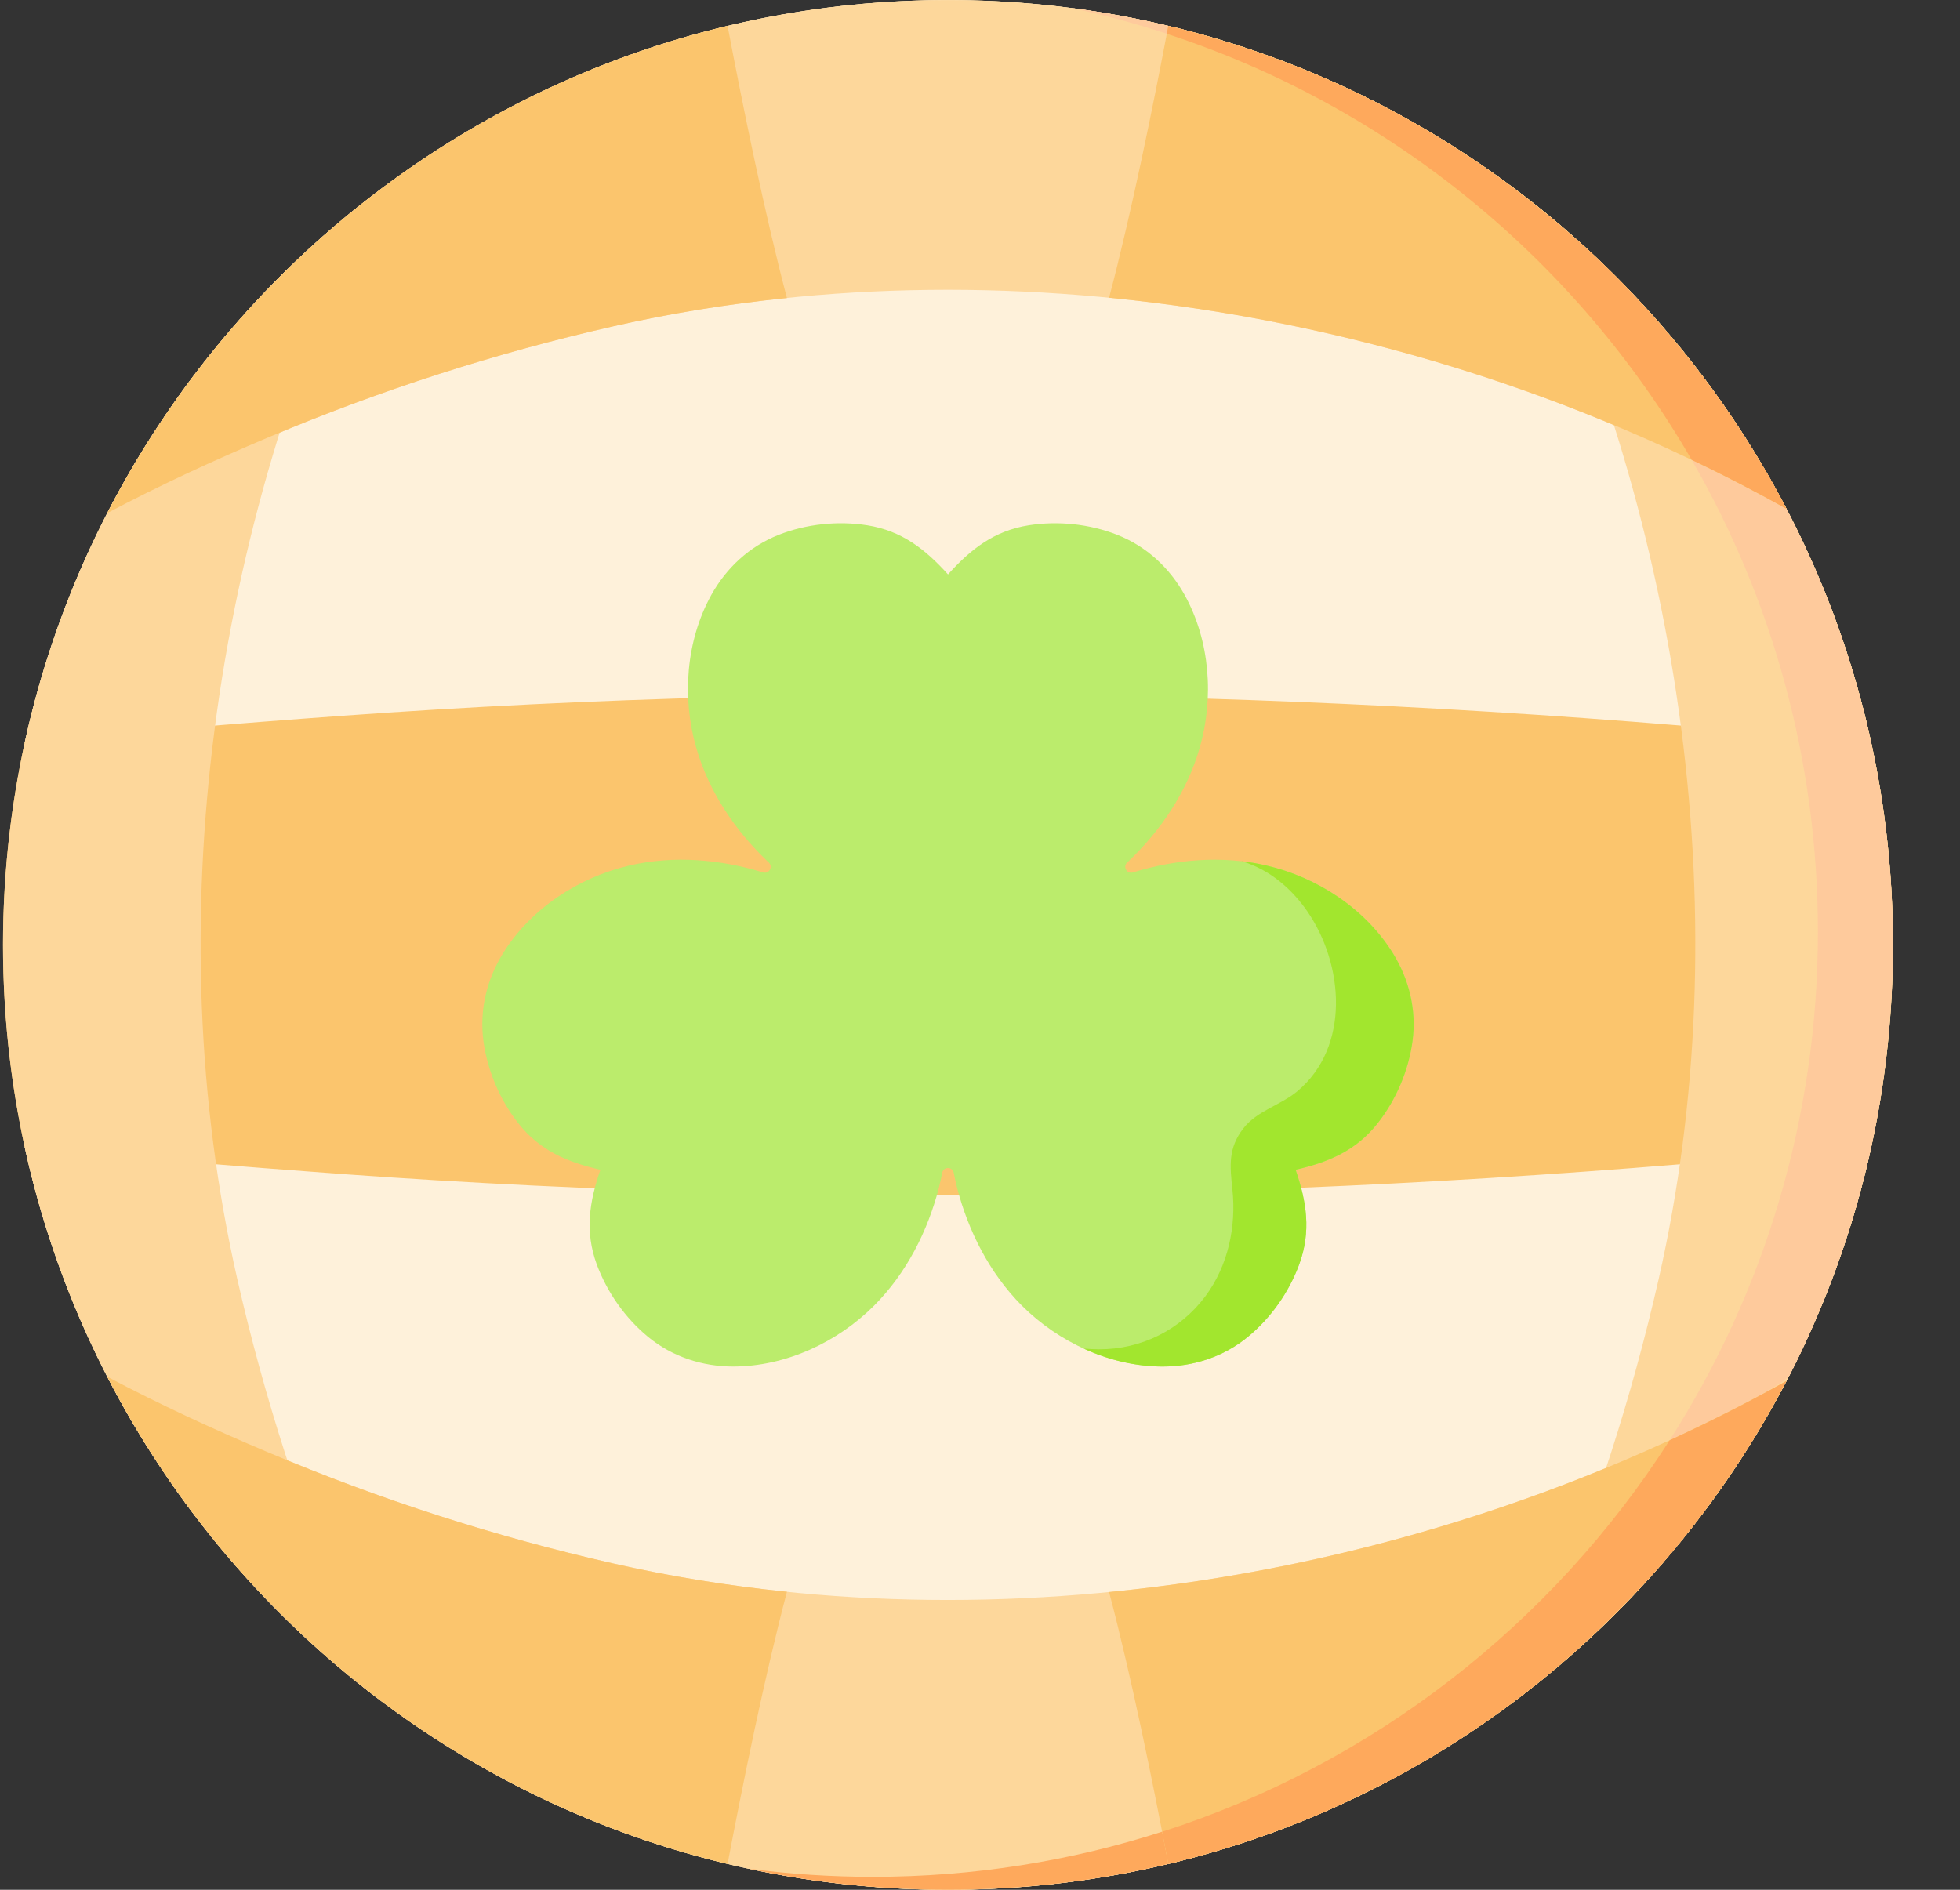 <svg width="28" height="27" viewBox="0 0 28 27" fill="none" xmlns="http://www.w3.org/2000/svg">
<rect x="0" y="0" width="28" height="27" fill="#333333" stroke="none"/>
<g clip-path="url(#clip0)">
<path d="M13.542 27C20.998 27 27.042 20.956 27.042 13.5C27.042 6.045 20.998 0.001 13.542 0.001C6.087 0.001 0.043 6.045 0.043 13.5C0.043 20.956 6.087 27 13.542 27Z" fill="#FBC56D"/>
<path d="M26.733 10.618C19.468 9.874 12.152 9.7 4.872 10.228C3.364 10.337 1.856 10.462 0.352 10.617C1.672 4.547 7.076 0.001 13.542 0.001C20.009 0.001 25.413 4.547 26.733 10.618Z" fill="#FEF1DA"/>
<path d="M26.733 16.382C25.413 22.453 20.009 27 13.542 27C7.076 27 1.672 22.453 0.352 16.383C1.856 16.538 3.364 16.663 4.872 16.773C12.152 17.3 19.468 17.126 26.733 16.382Z" fill="#FEF1DA"/>
<path d="M27.042 13.5C27.042 20.955 20.998 26.999 13.543 26.999C12.567 26.999 11.616 26.896 10.7 26.699C11.279 26.776 11.87 26.815 12.471 26.815C19.926 26.815 25.97 20.771 25.97 13.315C25.97 6.835 21.404 1.422 15.314 0.116C21.932 0.983 27.042 6.645 27.042 13.5Z" fill="#FDDEB0"/>
<path d="M4.973 23.192C5.133 23.571 5.3 23.949 5.475 24.325C2.178 21.864 0.043 17.931 0.043 13.5C0.043 9.134 2.116 5.252 5.332 2.784C3.033 7.558 2.237 13.197 3.389 18.271C3.771 19.953 4.302 21.602 4.973 23.192Z" fill="#FDD79B"/>
<path d="M27.042 13.5C27.042 17.931 24.907 21.864 21.609 24.325C21.785 23.949 21.952 23.571 22.111 23.192C22.782 21.602 23.314 19.953 23.696 18.271C24.848 13.197 24.051 7.558 21.753 2.784C24.969 5.252 27.042 9.134 27.042 13.5Z" fill="#FDD79B"/>
<path d="M27.043 13.5C27.043 13.623 27.041 13.746 27.037 13.872C27.005 14.773 26.902 15.665 26.697 16.544C26.658 16.714 26.615 16.884 26.569 17.052C26.497 17.314 26.42 17.572 26.332 17.83C26.211 18.193 26.066 18.552 25.916 18.905C25.81 19.152 25.696 19.396 25.573 19.635C25.487 19.802 24.419 20.317 23.851 20.578C25.193 18.482 25.97 15.989 25.97 13.315C25.97 10.858 25.313 8.554 24.166 6.569C24.626 6.788 25.077 7.022 25.52 7.269C25.7 7.614 25.864 7.966 26.015 8.327C26.187 8.741 26.34 9.169 26.469 9.598C26.789 10.659 26.979 11.789 27.028 12.889C27.037 13.094 27.042 13.295 27.043 13.5Z" fill="#FECA9C"/>
<path d="M3.835 6.248C3.058 6.575 2.284 6.932 1.533 7.33C3.773 2.978 8.31 0.001 13.542 0.001C18.75 0.001 23.269 2.949 25.52 7.269C20.497 4.469 14.29 3.407 8.756 4.663C7.073 5.045 5.424 5.577 3.835 6.248Z" fill="#FDD79B"/>
<path d="M16.69 0.37C16.683 0.407 16.676 0.444 16.669 0.482C16.227 0.337 15.775 0.215 15.314 0.116C15.78 0.178 16.24 0.262 16.69 0.37Z" fill="#FECA9C"/>
<path d="M3.835 6.248C3.058 6.576 2.284 6.932 1.533 7.33C3.309 3.879 6.529 1.293 10.394 0.37C10.612 1.516 10.923 3.051 11.242 4.258V4.258C10.403 4.343 9.572 4.478 8.756 4.663C7.073 5.045 5.424 5.577 3.835 6.248Z" fill="#FBC56D"/>
<path d="M25.52 7.269C22.577 5.628 19.227 4.584 15.844 4.254C16.162 3.048 16.474 1.515 16.69 0.37C20.533 1.288 23.738 3.848 25.52 7.269Z" fill="#FBC56D"/>
<path d="M25.52 7.269C25.077 7.022 24.626 6.788 24.166 6.569C22.517 3.716 19.854 1.523 16.669 0.483C16.676 0.445 16.683 0.407 16.69 0.37C16.692 0.371 16.694 0.371 16.695 0.371C16.792 0.395 16.889 0.418 16.984 0.444C17.505 0.583 18.018 0.751 18.52 0.949C18.775 1.05 19.027 1.159 19.276 1.276C19.686 1.468 20.069 1.673 20.46 1.906C21.221 2.359 21.918 2.887 22.583 3.475C22.783 3.653 22.976 3.839 23.163 4.03C23.639 4.516 24.077 5.035 24.479 5.585C24.646 5.814 24.804 6.048 24.955 6.287C25.157 6.606 25.35 6.928 25.518 7.265C25.519 7.266 25.52 7.268 25.52 7.269Z" fill="#FEA95C"/>
<path d="M3.835 20.752C3.058 20.425 2.284 20.068 1.533 19.67C3.773 24.023 8.31 27 13.542 27C18.75 27 23.269 24.051 25.52 19.732C20.497 22.531 14.29 23.593 8.756 22.337C7.073 21.955 5.424 21.423 3.835 20.752Z" fill="#FDD79B"/>
<path d="M16.691 26.63C15.681 26.872 14.626 26.999 13.543 26.999C12.567 26.999 11.616 26.896 10.7 26.699C11.279 26.776 11.87 26.815 12.471 26.815C13.912 26.815 15.3 26.589 16.602 26.17C16.634 26.329 16.663 26.483 16.691 26.63Z" fill="#FEA95C"/>
<path d="M3.835 20.752C3.058 20.425 2.284 20.068 1.533 19.67C3.309 23.121 6.529 25.707 10.394 26.63C10.612 25.484 10.923 23.949 11.242 22.743V22.742C10.403 22.657 9.572 22.522 8.756 22.337C7.073 21.955 5.424 21.423 3.835 20.752Z" fill="#FBC56D"/>
<path d="M25.52 19.731C22.577 21.372 19.227 22.416 15.844 22.746C16.162 23.952 16.474 25.485 16.69 26.63C20.533 25.712 23.738 23.152 25.52 19.731Z" fill="#FBC56D"/>
<path d="M25.52 19.731C25.518 19.736 25.516 19.741 25.513 19.745C25.488 19.794 25.461 19.843 25.435 19.891C25.407 19.944 25.378 19.997 25.349 20.05C25.251 20.226 25.154 20.393 25.048 20.564C24.963 20.701 24.877 20.838 24.786 20.972C24.413 21.525 24.028 22.037 23.577 22.53C23.133 23.016 22.661 23.473 22.157 23.894C21.777 24.211 21.376 24.506 20.964 24.778C20.56 25.044 20.143 25.294 19.71 25.511C19.292 25.72 18.881 25.919 18.442 26.082C18.319 26.128 18.197 26.176 18.073 26.22C17.621 26.38 17.158 26.52 16.69 26.63C16.663 26.483 16.633 26.329 16.602 26.171C19.621 25.201 22.176 23.198 23.852 20.578C24.42 20.317 24.977 20.035 25.52 19.731Z" fill="#FEA95C"/>
<path d="M19.895 13.613C19.499 12.98 18.82 12.536 18.098 12.367C17.448 12.215 16.779 12.282 16.19 12.463C16.189 12.464 16.187 12.464 16.185 12.465C16.1 12.491 16.037 12.385 16.102 12.323C16.111 12.315 16.119 12.307 16.128 12.299C16.573 11.873 16.957 11.321 17.14 10.679C17.344 9.966 17.286 9.157 16.925 8.503C16.709 8.113 16.378 7.806 15.962 7.642C15.567 7.486 15.116 7.439 14.696 7.505C14.203 7.583 13.867 7.846 13.543 8.207C13.217 7.846 12.882 7.583 12.389 7.505C11.969 7.439 11.518 7.486 11.123 7.642C10.707 7.806 10.376 8.113 10.16 8.503C9.799 9.157 9.741 9.966 9.945 10.679C10.128 11.321 10.512 11.873 10.957 12.299C10.966 12.307 10.974 12.315 10.983 12.323C11.048 12.385 10.985 12.491 10.9 12.465C10.898 12.464 10.896 12.464 10.895 12.463C10.306 12.282 9.637 12.215 8.987 12.367C8.265 12.536 7.586 12.98 7.19 13.613C6.954 13.991 6.847 14.43 6.906 14.873C6.962 15.295 7.14 15.711 7.402 16.046C7.71 16.439 8.103 16.604 8.577 16.713C8.419 17.172 8.353 17.593 8.524 18.062C8.671 18.461 8.931 18.832 9.26 19.102C9.605 19.385 10.035 19.525 10.48 19.524C11.228 19.521 11.963 19.178 12.487 18.654C12.958 18.182 13.254 17.578 13.41 16.981C13.428 16.909 13.445 16.834 13.46 16.757C13.477 16.665 13.608 16.665 13.625 16.757C13.64 16.834 13.657 16.909 13.675 16.981C13.832 17.578 14.127 18.181 14.598 18.654C15.123 19.178 15.858 19.521 16.605 19.524C17.05 19.525 17.48 19.385 17.825 19.102C18.154 18.832 18.415 18.461 18.561 18.062C18.732 17.593 18.666 17.172 18.509 16.713C18.982 16.604 19.375 16.439 19.683 16.046C19.945 15.711 20.123 15.295 20.179 14.873C20.238 14.43 20.131 13.991 19.895 13.613Z" fill="#BBEC6C"/>
<path d="M19.895 13.613C19.499 12.98 18.82 12.536 18.098 12.367C17.977 12.338 17.856 12.318 17.735 12.304C18.128 12.418 18.449 12.691 18.678 13.024C19.197 13.778 19.293 14.954 18.534 15.591C18.292 15.793 17.96 15.867 17.761 16.123C17.543 16.405 17.57 16.658 17.606 16.996C17.662 17.523 17.545 18.082 17.222 18.517C16.859 19.005 16.3 19.28 15.698 19.278C15.625 19.277 15.552 19.274 15.48 19.267C15.833 19.43 16.217 19.523 16.605 19.524C17.05 19.525 17.48 19.385 17.825 19.101C18.154 18.832 18.415 18.461 18.561 18.062C18.732 17.593 18.666 17.172 18.509 16.713C18.982 16.604 19.375 16.439 19.683 16.046C19.945 15.712 20.123 15.295 20.179 14.873C20.238 14.43 20.131 13.991 19.895 13.613Z" fill="#A2E62E"/>
</g>
<defs>
<clipPath id="clip0">
<rect width="27" height="27" fill="white" transform="translate(0.043)"/>
</clipPath>
</defs>
</svg>
